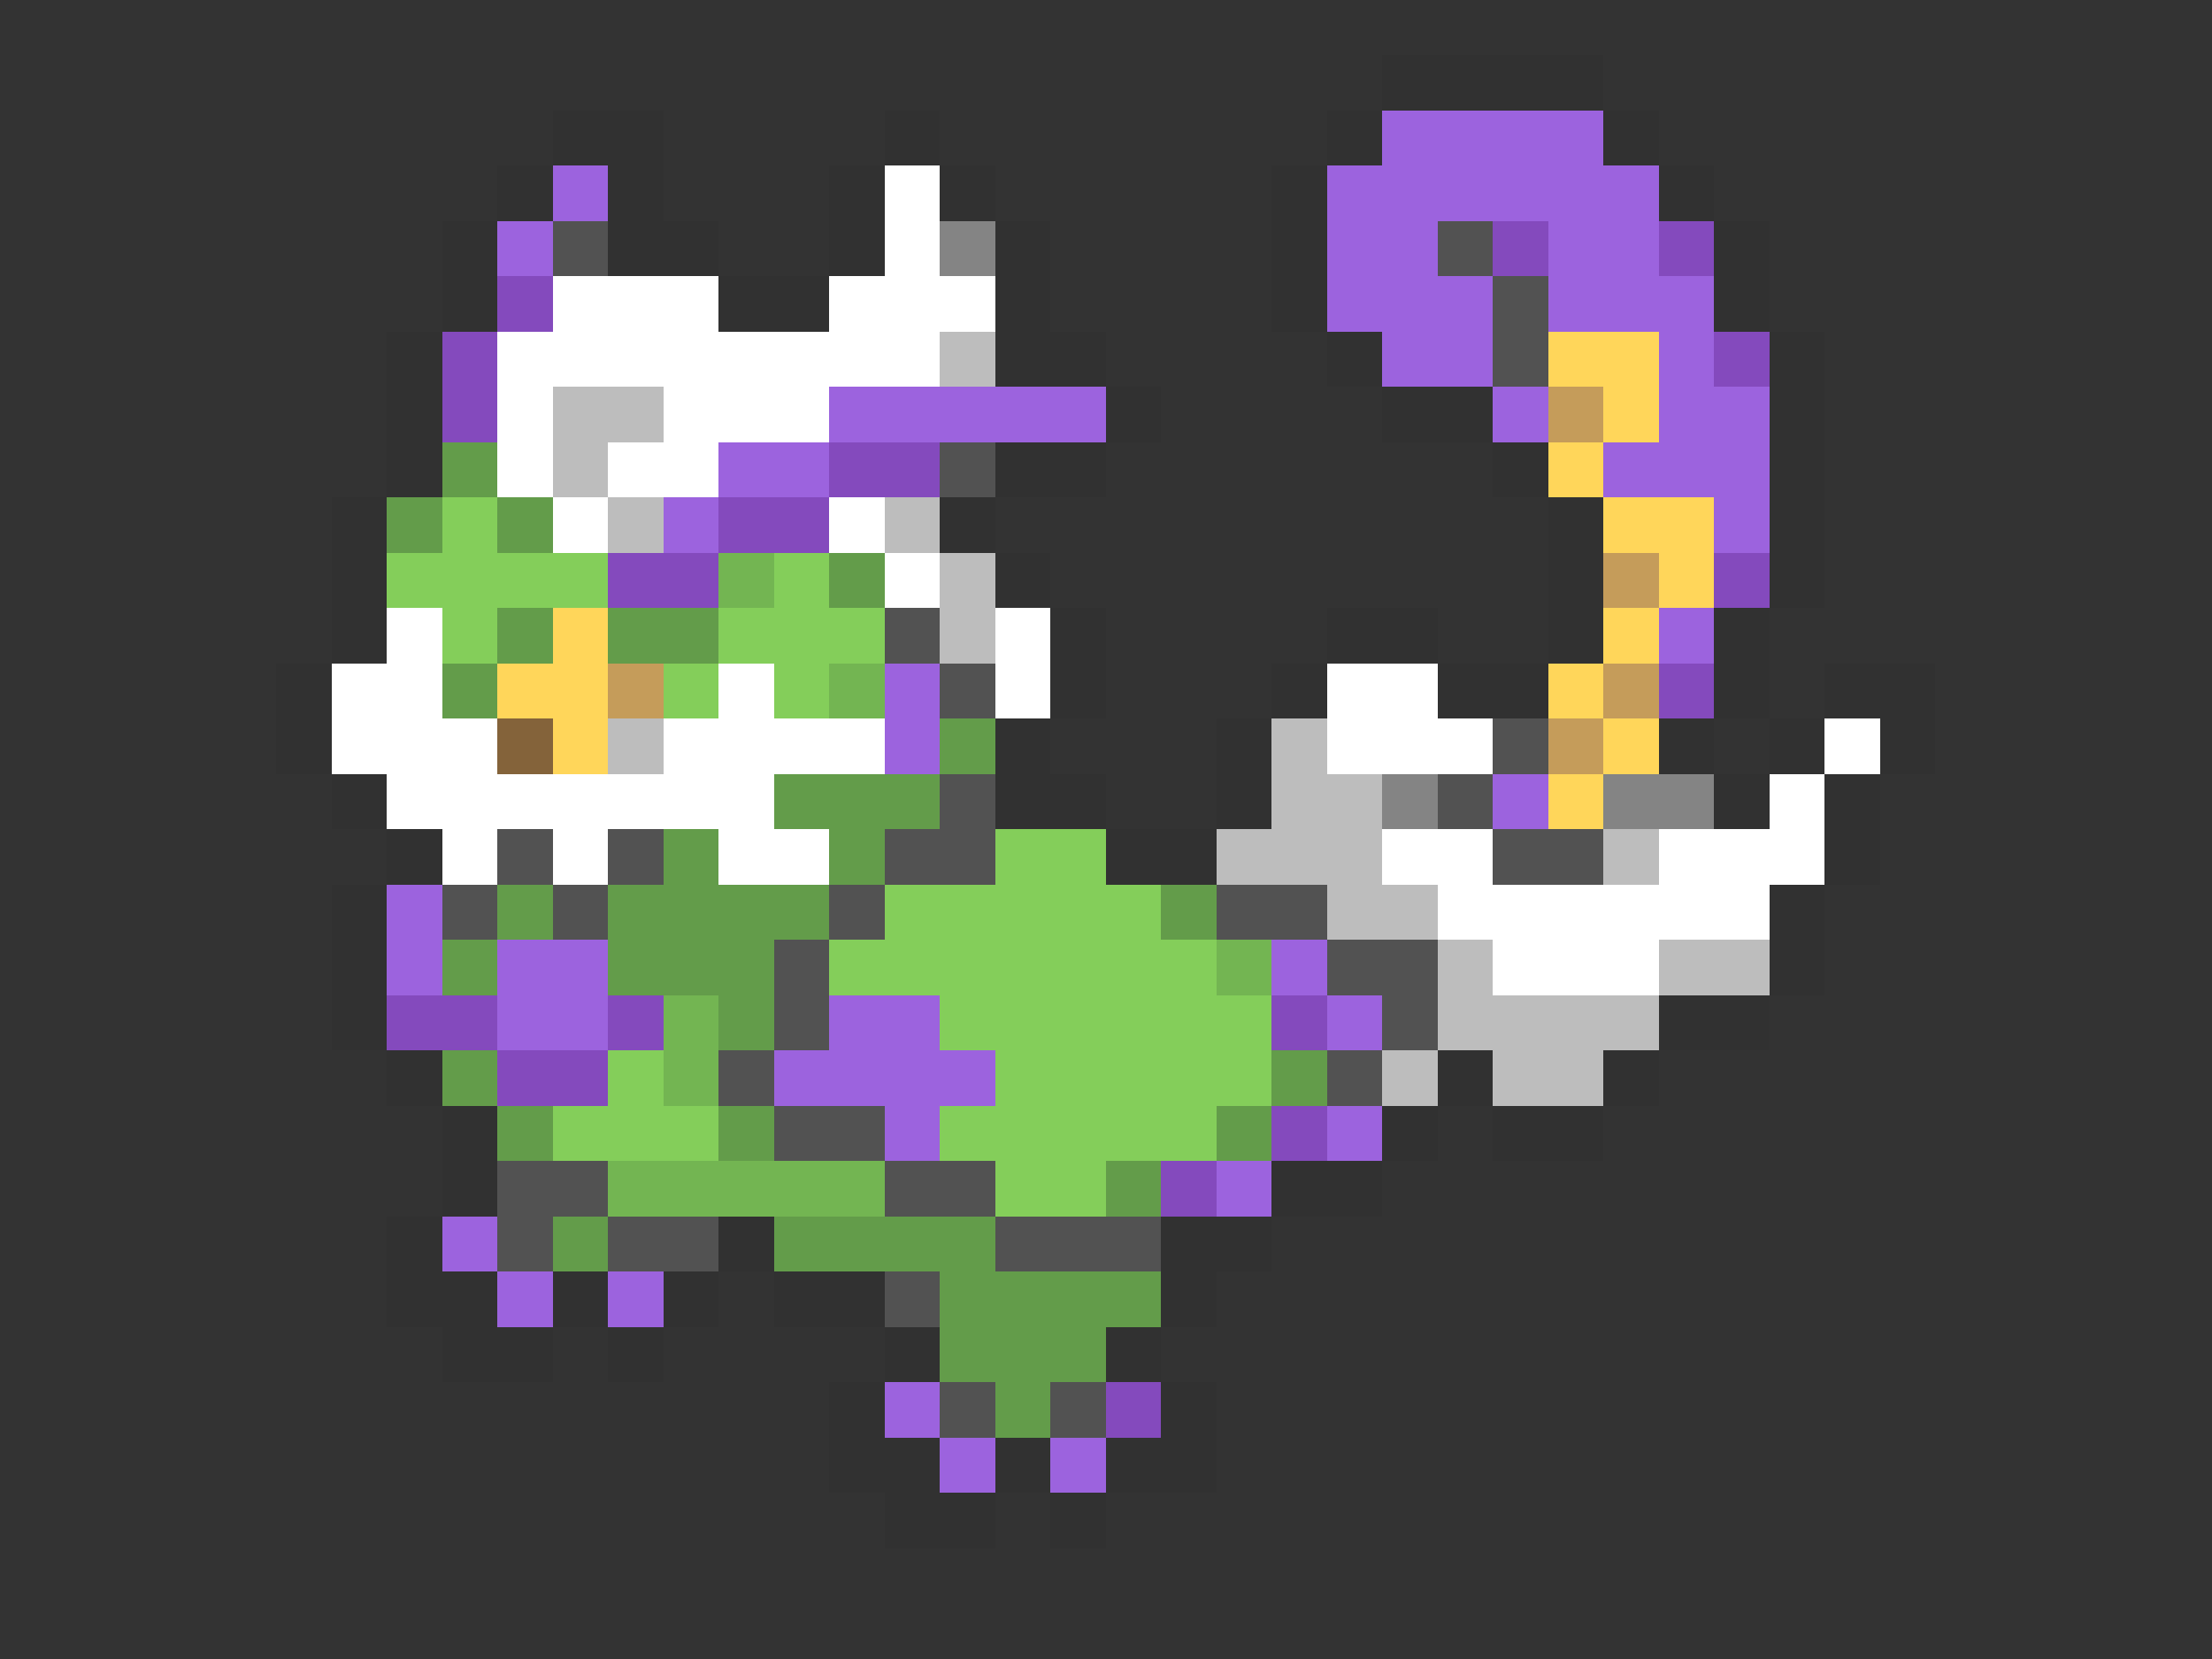 <svg xmlns="http://www.w3.org/2000/svg" viewBox="0 -0.5 40 30" shape-rendering="crispEdges">
<rect x="0" y="-0.5" width="40" height="30" fill="#333333" stroke="none"/>
<path stroke="#313131" d="M25 1h4M10 2h2M16 2h1M24 2h1M29 2h1M9 3h1M11 3h1M15 3h1M17 3h1M23 3h1M30 3h1M8 4h1M11 4h2M15 4h1M18 4h1M23 4h1M31 4h1M8 5h1M13 5h2M18 5h1M23 5h1M31 5h1M7 6h1M18 6h2M24 6h1M32 6h1M7 7h1M20 7h1M25 7h2M32 7h1M7 8h1M18 8h2M27 8h1M32 8h1M6 9h1M17 9h1M28 9h1M32 9h1M6 10h1M18 10h1M28 10h1M32 10h1M6 11h1M19 11h1M24 11h2M28 11h1M31 11h1M5 12h1M19 12h1M23 12h1M26 12h2M31 12h1M33 12h2M5 13h1M18 13h1M22 13h1M30 13h1M32 13h1M34 13h1M6 14h1M18 14h2M22 14h1M31 14h1M33 14h1M7 15h1M20 15h2M33 15h1M6 16h1M32 16h1M6 17h1M32 17h1M6 18h1M30 18h2M7 19h1M26 19h1M29 19h1M8 20h1M25 20h1M27 20h2M8 21h1M23 21h2M7 22h1M13 22h1M21 22h2M7 23h2M10 23h1M12 23h1M14 23h2M21 23h1M8 24h2M11 24h1M16 24h1M20 24h1M15 25h1M21 25h1M15 26h2M18 26h1M20 26h2M16 27h2M19 27h1" />
<path stroke="#9c63de" d="M25 2h4M10 3h1M24 3h6M9 4h1M24 4h2M28 4h2M24 5h3M28 5h3M25 6h2M30 6h1M15 7h5M27 7h1M30 7h2M13 8h2M29 8h3M12 9h1M31 9h1M30 11h1M16 12h1M16 13h1M27 14h1M7 16h1M7 17h1M9 17h2M23 17h1M9 18h2M15 18h2M24 18h1M14 19h4M16 20h1M24 20h1M22 21h1M8 22h1M9 23h1M11 23h1M16 25h1M17 26h1M19 26h1" />
<path stroke="#ffffff" d="M16 3h1M16 4h1M10 5h3M15 5h3M9 6h8M9 7h1M12 7h3M9 8h1M11 8h2M10 9h1M15 9h1M16 10h1M7 11h1M18 11h1M6 12h2M13 12h1M18 12h1M24 12h2M6 13h3M12 13h4M24 13h3M33 13h1M7 14h7M32 14h1M8 15h1M10 15h1M13 15h2M25 15h2M30 15h3M26 16h6M27 17h3" />
<path stroke="#525252" d="M10 4h1M26 4h1M27 5h1M27 6h1M17 8h1M16 11h1M17 12h1M27 13h1M17 14h1M26 14h1M9 15h1M11 15h1M16 15h2M27 15h2M8 16h1M10 16h1M15 16h1M22 16h2M14 17h1M24 17h2M14 18h1M25 18h1M13 19h1M24 19h1M14 20h2M9 21h2M16 21h2M9 22h1M11 22h2M18 22h3M16 23h1M17 25h1M19 25h1" />
<path stroke="#848484" d="M17 4h1M25 14h1M29 14h2" />
<path stroke="#844abd" d="M27 4h1M30 4h1M9 5h1M8 6h1M31 6h1M8 7h1M15 8h2M13 9h2M11 10h2M31 10h1M30 12h1M7 18h2M11 18h1M23 18h1M9 19h2M23 20h1M21 21h1M20 25h1" />
<path stroke="#bdbdbd" d="M17 6h1M10 7h2M10 8h1M11 9h1M16 9h1M17 10h1M17 11h1M11 13h1M23 13h1M23 14h2M22 15h3M29 15h1M24 16h2M26 17h1M30 17h2M26 18h4M25 19h1M27 19h2" />
<path stroke="#ffd65a" d="M28 6h2M29 7h1M28 8h1M29 9h2M30 10h1M10 11h1M29 11h1M9 12h2M28 12h1M10 13h1M29 13h1M28 14h1" />
<path stroke="#c59c5a" d="M28 7h1M29 10h1M11 12h1M29 12h1M28 13h1" />
<path stroke="#639c4a" d="M8 8h1M7 9h1M9 9h1M15 10h1M9 11h1M11 11h2M8 12h1M17 13h1M14 14h3M12 15h1M15 15h1M9 16h1M11 16h4M21 16h1M8 17h1M11 17h3M13 18h1M8 19h1M23 19h1M9 20h1M13 20h1M22 20h1M20 21h1M10 22h1M14 22h4M17 23h4M17 24h3M18 25h1" />
<path stroke="#84ce5a" d="M8 9h1M7 10h4M14 10h1M8 11h1M13 11h3M12 12h1M14 12h1M18 15h2M16 16h5M15 17h7M17 18h6M11 19h1M18 19h5M10 20h3M17 20h5M18 21h2" />
<path stroke="#73b552" d="M13 10h1M15 12h1M22 17h1M12 18h1M12 19h1M11 21h5" />
<path stroke="#84633a" d="M9 13h1" />
</svg>